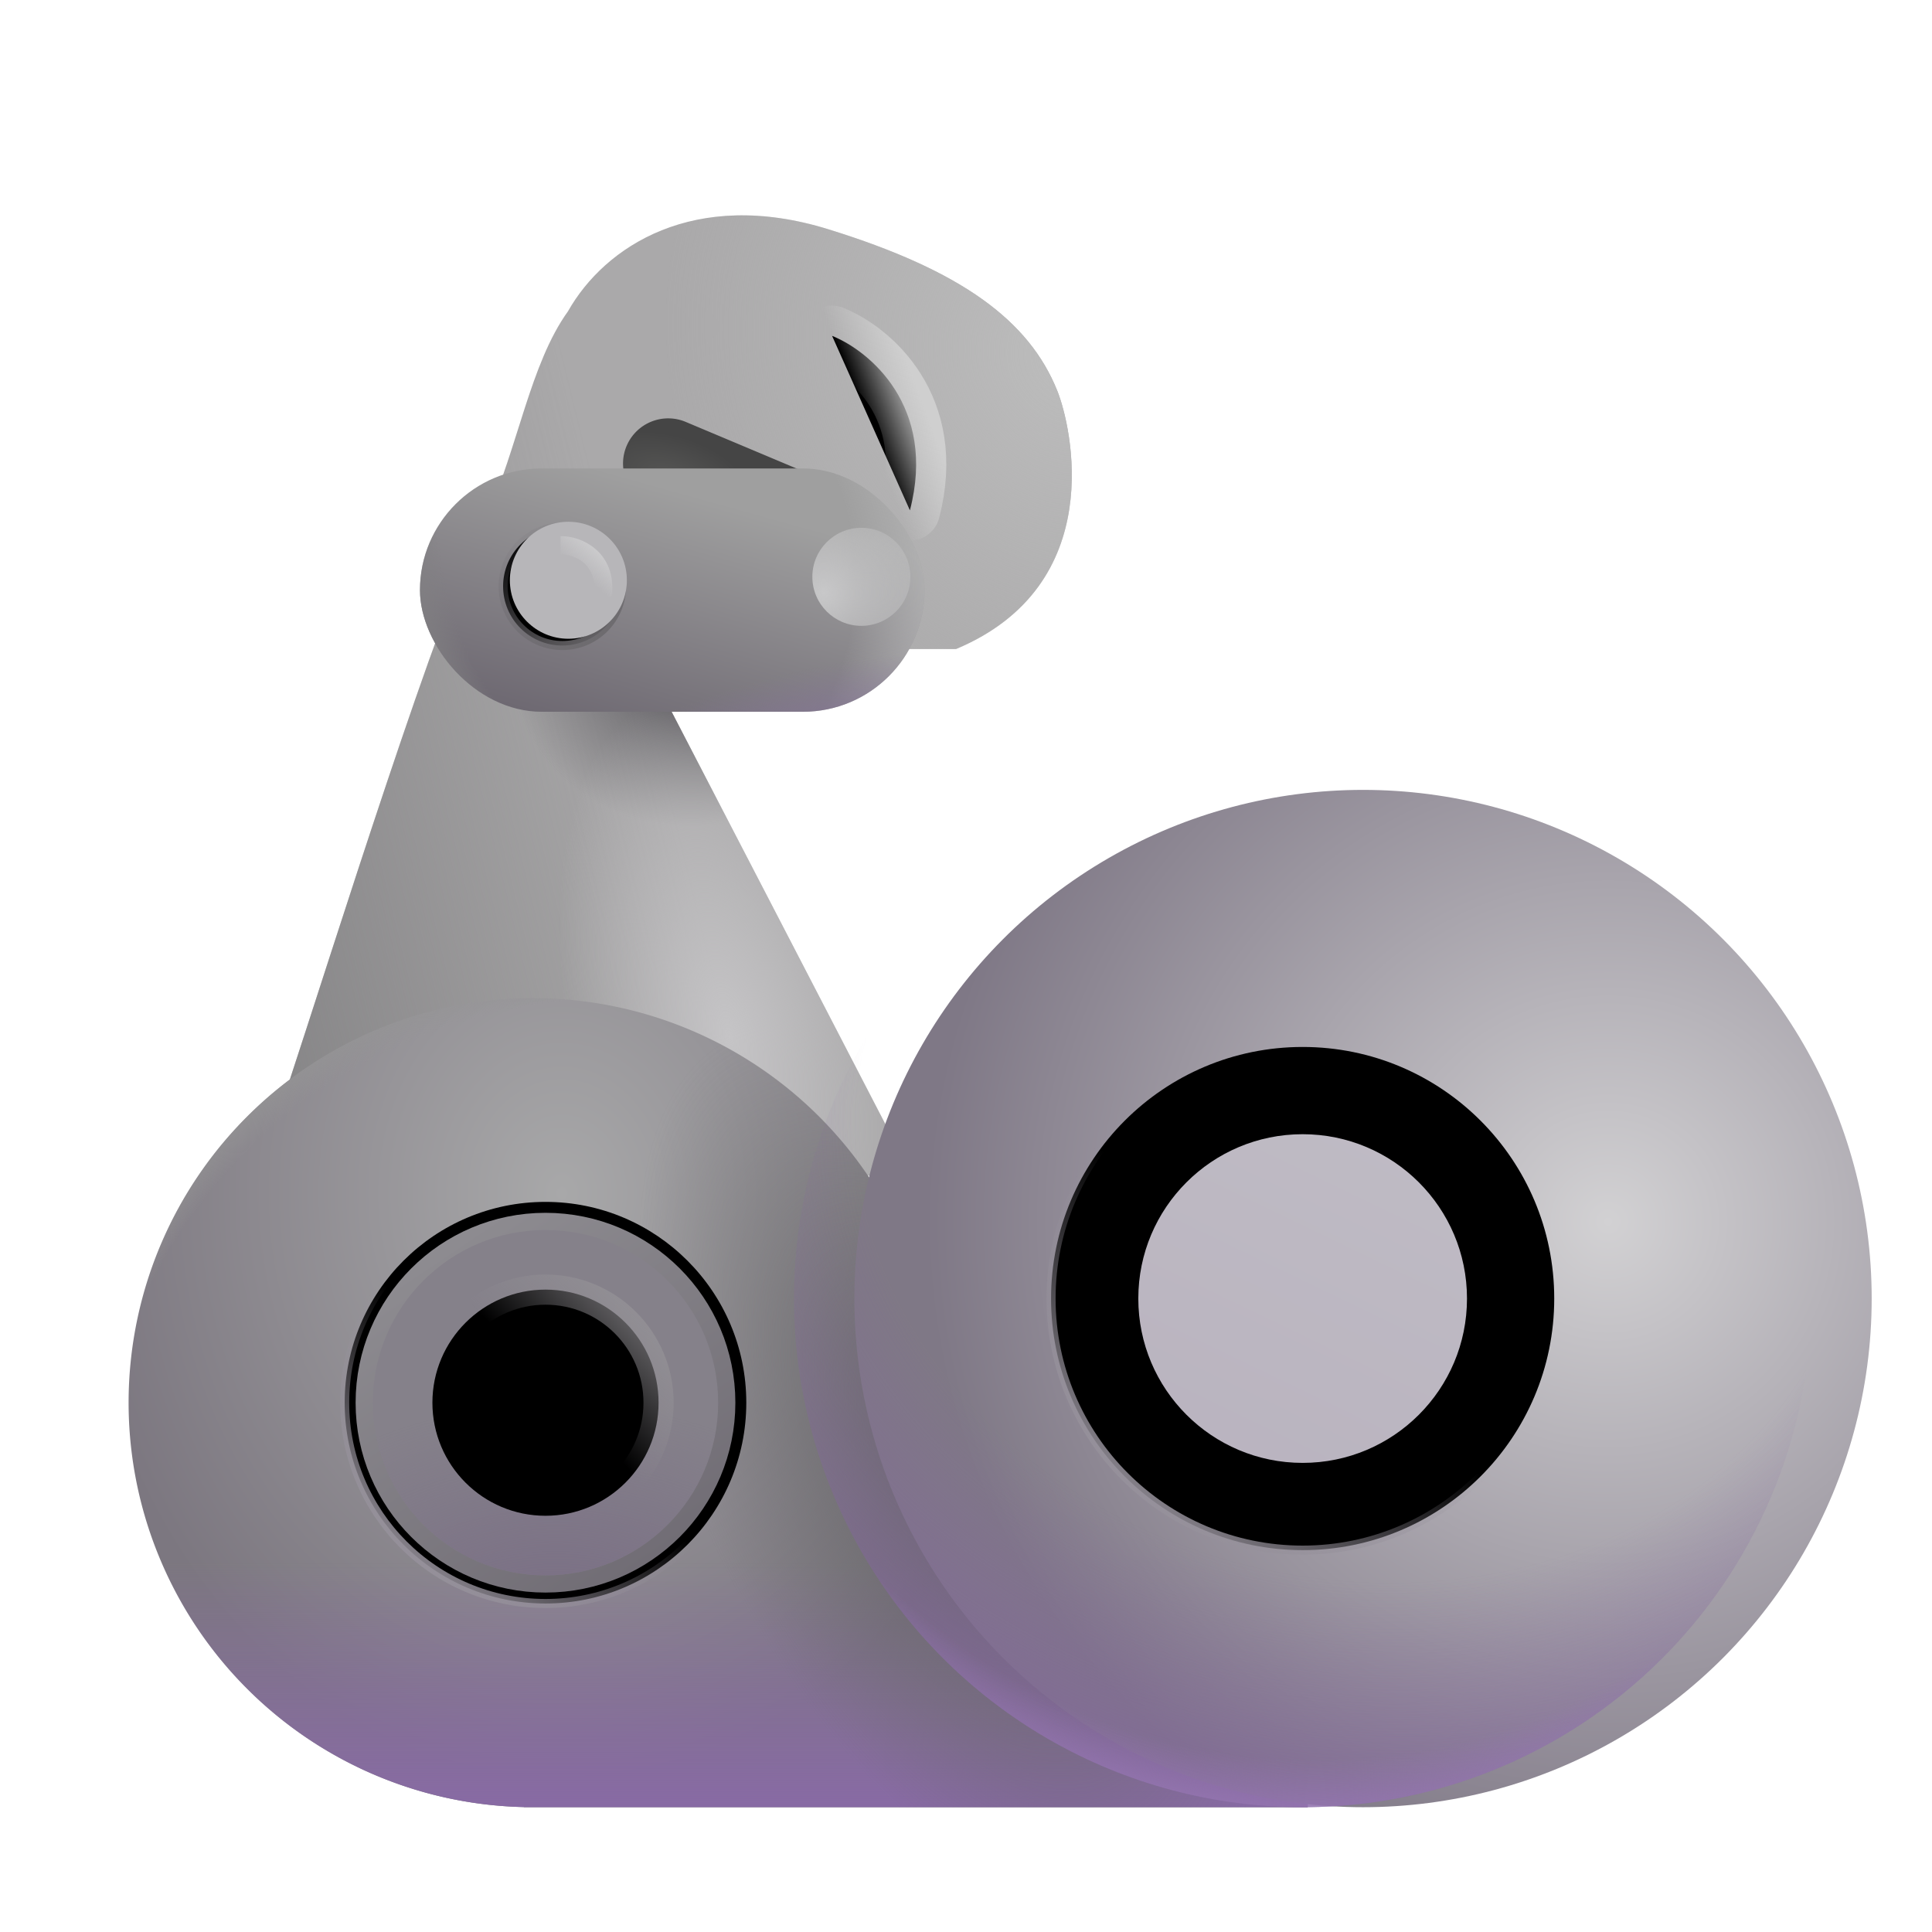 <svg width="100%" height="100%" viewBox="0 0 32 32" xmlns="http://www.w3.org/2000/svg"><g filter="url(#a)"><path fill="#AAA9AA" d="M3.211 18.156c-.675 2.05-.979 3.604-1 4.031l11.313-2.875-4.438-8.562h5.25c2.532-1.063 1.91-3.696 1.676-4.277-.465-1.157-1.574-1.989-3.793-2.676-2.218-.688-3.703.281-4.312 1.36-.625.866-.828 2.257-1.352 3.413-.781 1.5-2.5 7.024-3.344 9.586"/><path fill="url(#b)" d="M3.211 18.156c-.675 2.05-.979 3.604-1 4.031l11.313-2.875-4.438-8.562h5.25c2.532-1.063 1.91-3.696 1.676-4.277-.465-1.157-1.574-1.989-3.793-2.676-2.218-.688-3.703.281-4.312 1.36-.625.866-.828 2.257-1.352 3.413-.781 1.5-2.5 7.024-3.344 9.586"/><path fill="url(#c)" d="M3.211 18.156c-.675 2.05-.979 3.604-1 4.031l11.313-2.875-4.438-8.562h5.25c2.532-1.063 1.91-3.696 1.676-4.277-.465-1.157-1.574-1.989-3.793-2.676-2.218-.688-3.703.281-4.312 1.36-.625.866-.828 2.257-1.352 3.413-.781 1.5-2.5 7.024-3.344 9.586"/><path fill="url(#d)" d="M3.211 18.156c-.675 2.05-.979 3.604-1 4.031l11.313-2.875-4.438-8.562h5.25c2.532-1.063 1.91-3.696 1.676-4.277-.465-1.157-1.574-1.989-3.793-2.676-2.218-.688-3.703.281-4.312 1.36-.625.866-.828 2.257-1.352 3.413-.781 1.5-2.5 7.024-3.344 9.586"/><path fill="url(#e)" d="M3.211 18.156c-.675 2.05-.979 3.604-1 4.031l11.313-2.875-4.438-8.562h5.25c2.532-1.063 1.91-3.696 1.676-4.277-.465-1.157-1.574-1.989-3.793-2.676-2.218-.688-3.703.281-4.312 1.36-.625.866-.828 2.257-1.352 3.413-.781 1.5-2.5 7.024-3.344 9.586"/></g><path fill="url(#f)" d="M15.53 23.233a6.7 6.7 0 1 0-6.852 6.698v.002H21.66v-6.7z"/><path fill="url(#g)" d="M15.53 23.233a6.7 6.7 0 1 0-6.852 6.698v.002H21.66v-6.7z"/><path fill="url(#h)" d="M15.53 23.233a6.7 6.7 0 1 0-6.852 6.698v.002H21.66v-6.7z"/><path fill="url(#i)" d="M15.53 23.233a6.7 6.7 0 1 0-6.852 6.698v.002H21.66v-6.7z"/><g filter="url(#j)"><circle cx="9.035" cy="23.233" r="3.326" stroke="url(#k)" stroke-width=".15"/></g><g filter="url(#l)"><circle cx="9.035" cy="23.233" r="2.895" stroke="url(#m)" stroke-width=".5"/></g><g filter="url(#n)"><circle cx="9.035" cy="23.233" r="2.86" fill="#85818A"/></g><circle cx="9.035" cy="23.233" r="2.86" fill="url(#o)"/><g filter="url(#p)"><circle cx="9.035" cy="23.233" r="1.873" stroke="url(#q)" stroke-width=".5"/></g><g filter="url(#r)"><circle cx="21.576" cy="21.508" r="8.425" fill="url(#s)"/></g><circle cx="21.576" cy="21.508" r="8.425" fill="url(#t)"/><circle cx="21.576" cy="21.508" r="8.425" fill="url(#u)"/><g filter="url(#v)"><circle cx="21.576" cy="21.508" r="3.652" stroke="url(#w)" stroke-width=".5"/></g><circle cx="21.576" cy="21.509" r="3.607" fill="url(#x)"/><circle cx="21.576" cy="21.509" r="3.607" fill="url(#y)"/><g filter="url(#z)"><circle cx="21.576" cy="21.508" r="4.167" stroke="url(#A)" stroke-width=".15"/></g><g filter="url(#B)"><circle cx="21.576" cy="21.508" r="2.722" fill="url(#C)"/></g><path fill="url(#D)" d="M11.737 8.011a.748.748 0 1 1-.377-1.022l2.43 1.022z"/><g filter="url(#E)"><path stroke="url(#F)" stroke-linecap="round" d="M13.782 5.563c.617.247 1.737 1.171 1.289 2.89"/></g><rect width="8.357" height="4.03" x="6.956" y="7.759" fill="url(#G)" rx="2.015"/><rect width="8.357" height="4.03" x="6.956" y="7.759" fill="url(#H)" rx="2.015"/><rect width="8.357" height="4.03" x="6.956" y="7.759" fill="url(#I)" rx="2.015"/><rect width="8.357" height="4.03" x="6.956" y="7.759" fill="url(#J)" rx="2.015"/><g filter="url(#K)"><circle cx="9.314" cy="9.711" r=".981" stroke="url(#L)" stroke-width=".15"/></g><g filter="url(#M)"><circle cx="9.314" cy="9.711" r=".969" fill="#B7B6B9"/></g><g filter="url(#N)"><circle cx="14.267" cy="9.554" r=".812" fill="url(#O)"/></g><g filter="url(#P)"><path fill="url(#Q)" d="M9.84 9.795a.15.15 0 1 0 .299.021zm-.556-.615c.114 0 .265.041.38.138.107.09.193.237.176.477l.299.021c.023-.334-.1-.575-.283-.728a.9.9 0 0 0-.572-.208z"/></g><defs><radialGradient id="c" cx="0" cy="0" r="1" gradientTransform="rotate(68.085 -2.874 12.847)scale(2.931 3.203)" gradientUnits="userSpaceOnUse"><stop offset=".157" stop-color="#58565B"/><stop offset="1" stop-color="#58565B" stop-opacity="0"/></radialGradient><radialGradient id="d" cx="0" cy="0" r="1" gradientTransform="rotate(77.574 -5.4 15.18)scale(5.664 2.616)" gradientUnits="userSpaceOnUse"><stop stop-color="#C5C4C6"/><stop offset="1" stop-color="#C5C4C6" stop-opacity="0"/></radialGradient><radialGradient id="e" cx="0" cy="0" r="1" gradientTransform="matrix(-5.479 3.562 -3.904 -6.004 16.253 5.937)" gradientUnits="userSpaceOnUse"><stop stop-color="#BCBCBC"/><stop offset="1" stop-color="#BCBCBC" stop-opacity="0"/></radialGradient><radialGradient id="f" cx="0" cy="0" r="1" gradientTransform="matrix(0 9.794 -8.093 0 9.3 19.75)" gradientUnits="userSpaceOnUse"><stop stop-color="#A8A8A9"/><stop offset="1" stop-color="#7C7780"/></radialGradient><radialGradient id="h" cx="0" cy="0" r="1" gradientTransform="matrix(-3.652 1.882 -3.657 -7.099 15.757 24.305)" gradientUnits="userSpaceOnUse"><stop stop-color="#676668"/><stop offset="1" stop-color="#676668" stop-opacity="0"/></radialGradient><radialGradient id="i" cx="0" cy="0" r="1" gradientTransform="rotate(-132.632 11.876 10.906)scale(11.806 10.25)" gradientUnits="userSpaceOnUse"><stop offset=".942" stop-color="#959595" stop-opacity="0"/><stop offset="1" stop-color="#959595"/></radialGradient><radialGradient id="o" cx="0" cy="0" r="1" gradientTransform="matrix(0 -5.236 6.594 0 9.211 28.469)" gradientUnits="userSpaceOnUse"><stop stop-color="#746582"/><stop offset="1" stop-color="#746582" stop-opacity="0"/></radialGradient><radialGradient id="s" cx="0" cy="0" r="1" gradientTransform="rotate(152.865 10.365 13.216)scale(11.237)" gradientUnits="userSpaceOnUse"><stop stop-color="#D2D1D3"/><stop offset="1" stop-color="#7F7886"/></radialGradient><radialGradient id="t" cx="0" cy="0" r="1" gradientTransform="rotate(100.607 3.305 18.888)scale(14.188 16.762)" gradientUnits="userSpaceOnUse"><stop offset=".495" stop-color="#83659E" stop-opacity="0"/><stop offset=".912" stop-color="#83659E"/></radialGradient><radialGradient id="u" cx="0" cy="0" r="1" gradientTransform="rotate(102.067 3.44 18.11)scale(11.659 11.369)" gradientUnits="userSpaceOnUse"><stop offset=".907" stop-color="#9677B2" stop-opacity="0"/><stop offset="1" stop-color="#9677B2"/></radialGradient><radialGradient id="w" cx="0" cy="0" r="1" gradientTransform="rotate(-54.654 33.063 -6.525)scale(7.049 9.447)" gradientUnits="userSpaceOnUse"><stop stop-color="#696073"/><stop offset="1" stop-color="#A5A4A6"/></radialGradient><radialGradient id="x" cx="0" cy="0" r="1" gradientTransform="rotate(138.325 8.555 14.454)scale(7.238 8.725)" gradientUnits="userSpaceOnUse"><stop stop-color="#E8E7E9"/><stop offset="1" stop-color="#8E8796"/></radialGradient><radialGradient id="y" cx="0" cy="0" r="1" gradientTransform="rotate(-60.709 32.382 -2.703)scale(4.73)" gradientUnits="userSpaceOnUse"><stop stop-color="#89739F"/><stop offset="1" stop-color="#89739F" stop-opacity="0"/></radialGradient><radialGradient id="D" cx="0" cy="0" r="1" gradientTransform="matrix(.172 -.648 1.3 .345 11.07 7.875)" gradientUnits="userSpaceOnUse"><stop stop-color="#555554"/><stop offset="1" stop-color="#454545"/></radialGradient><radialGradient id="H" cx="0" cy="0" r="1" gradientTransform="matrix(9.699 0 0 7.552 6.713 9.598)" gradientUnits="userSpaceOnUse"><stop offset=".766" stop-color="#C1C1C2" stop-opacity="0"/><stop offset="1" stop-color="#C1C1C2"/></radialGradient><radialGradient id="I" cx="0" cy="0" r="1" gradientTransform="rotate(159.344 7.133 5.15)scale(9.264 7.213)" gradientUnits="userSpaceOnUse"><stop offset=".926" stop-color="#818082" stop-opacity="0"/><stop offset="1" stop-color="#818082"/></radialGradient><radialGradient id="J" cx="0" cy="0" r="1" gradientTransform="rotate(-102.875 11.683 .79)scale(1.273 4.361)" gradientUnits="userSpaceOnUse"><stop stop-color="#877798"/><stop offset="1" stop-color="#877798" stop-opacity="0"/></radialGradient><radialGradient id="O" cx="0" cy="0" r="1" gradientTransform="rotate(-32.152 23.859 -18.762)scale(2.336)" gradientUnits="userSpaceOnUse"><stop stop-color="#C8C8C9"/><stop offset="1" stop-color="#C8C8C9" stop-opacity="0"/></radialGradient><filter id="a" width="15.541" height="18.621" x="2.211" y="3.566" color-interpolation-filters="sRGB" filterUnits="userSpaceOnUse"><feFlood flood-opacity="0" result="BackgroundImageFix"/><feBlend in="SourceGraphic" in2="BackgroundImageFix" result="shape"/><feColorMatrix in="SourceAlpha" result="hardAlpha" values="0 0 0 0 0 0 0 0 0 0 0 0 0 0 0 0 0 0 127 0"/><feOffset dx="1.5"/><feGaussianBlur stdDeviation="1.5"/><feComposite in2="hardAlpha" k2="-1" k3="1" operator="arithmetic"/><feColorMatrix values="0 0 0 0 0 0 0 0 0 0 0 0 0 0 0 0 0 0 0.25 0"/><feBlend in2="shape" result="effect1_innerShadow_20020_4391"/></filter><filter id="j" width="7.103" height="7.103" x="5.484" y="19.681" color-interpolation-filters="sRGB" filterUnits="userSpaceOnUse"><feFlood flood-opacity="0" result="BackgroundImageFix"/><feBlend in="SourceGraphic" in2="BackgroundImageFix" result="shape"/><feGaussianBlur result="effect1_foregroundBlur_20020_4391" stdDeviation=".075"/></filter><filter id="l" width="7.09" height="7.09" x="5.49" y="19.688" color-interpolation-filters="sRGB" filterUnits="userSpaceOnUse"><feFlood flood-opacity="0" result="BackgroundImageFix"/><feBlend in="SourceGraphic" in2="BackgroundImageFix" result="shape"/><feGaussianBlur result="effect1_foregroundBlur_20020_4391" stdDeviation=".2"/></filter><filter id="n" width="5.719" height="5.719" x="6.176" y="20.373" color-interpolation-filters="sRGB" filterUnits="userSpaceOnUse"><feFlood flood-opacity="0" result="BackgroundImageFix"/><feBlend in="SourceGraphic" in2="BackgroundImageFix" result="shape"/><feColorMatrix in="SourceAlpha" result="hardAlpha" values="0 0 0 0 0 0 0 0 0 0 0 0 0 0 0 0 0 0 127 0"/><feOffset/><feGaussianBlur stdDeviation="1"/><feComposite in2="hardAlpha" k2="-1" k3="1" operator="arithmetic"/><feColorMatrix values="0 0 0 0 0.365 0 0 0 0 0.345 0 0 0 0 0.388 0 0 0 1 0"/><feBlend in2="shape" result="effect1_innerShadow_20020_4391"/><feColorMatrix in="SourceAlpha" result="hardAlpha" values="0 0 0 0 0 0 0 0 0 0 0 0 0 0 0 0 0 0 127 0"/><feOffset/><feGaussianBlur stdDeviation=".1"/><feComposite in2="hardAlpha" k2="-1" k3="1" operator="arithmetic"/><feColorMatrix values="0 0 0 0 0.302 0 0 0 0 0.282 0 0 0 0 0.325 0 0 0 1 0"/><feBlend in2="effect1_innerShadow_20020_4391" result="effect2_innerShadow_20020_4391"/></filter><filter id="p" width="4.847" height="4.847" x="6.612" y="20.809" color-interpolation-filters="sRGB" filterUnits="userSpaceOnUse"><feFlood flood-opacity="0" result="BackgroundImageFix"/><feBlend in="SourceGraphic" in2="BackgroundImageFix" result="shape"/><feGaussianBlur result="effect1_foregroundBlur_20020_4391" stdDeviation=".15"/></filter><filter id="r" width="17.849" height="16.849" x="13.151" y="13.084" color-interpolation-filters="sRGB" filterUnits="userSpaceOnUse"><feFlood flood-opacity="0" result="BackgroundImageFix"/><feBlend in="SourceGraphic" in2="BackgroundImageFix" result="shape"/><feColorMatrix in="SourceAlpha" result="hardAlpha" values="0 0 0 0 0 0 0 0 0 0 0 0 0 0 0 0 0 0 127 0"/><feOffset dx="1"/><feGaussianBlur stdDeviation="1.5"/><feComposite in2="hardAlpha" k2="-1" k3="1" operator="arithmetic"/><feColorMatrix values="0 0 0 0 0.506 0 0 0 0 0.502 0 0 0 0 0.51 0 0 0 1 0"/><feBlend in2="shape" result="effect1_innerShadow_20020_4391"/></filter><filter id="v" width="8.303" height="8.303" x="17.424" y="17.357" color-interpolation-filters="sRGB" filterUnits="userSpaceOnUse"><feFlood flood-opacity="0" result="BackgroundImageFix"/><feBlend in="SourceGraphic" in2="BackgroundImageFix" result="shape"/><feGaussianBlur result="effect1_foregroundBlur_20020_4391" stdDeviation=".125"/></filter><filter id="z" width="8.784" height="8.784" x="17.183" y="17.116" color-interpolation-filters="sRGB" filterUnits="userSpaceOnUse"><feFlood flood-opacity="0" result="BackgroundImageFix"/><feBlend in="SourceGraphic" in2="BackgroundImageFix" result="shape"/><feGaussianBlur result="effect1_foregroundBlur_20020_4391" stdDeviation=".075"/></filter><filter id="B" width="6.445" height="6.445" x="18.353" y="18.286" color-interpolation-filters="sRGB" filterUnits="userSpaceOnUse"><feFlood flood-opacity="0" result="BackgroundImageFix"/><feBlend in="SourceGraphic" in2="BackgroundImageFix" result="shape"/><feGaussianBlur result="effect1_foregroundBlur_20020_4391" stdDeviation=".25"/></filter><filter id="E" width="3.892" height="5.39" x="12.532" y="4.312" color-interpolation-filters="sRGB" filterUnits="userSpaceOnUse"><feFlood flood-opacity="0" result="BackgroundImageFix"/><feBlend in="SourceGraphic" in2="BackgroundImageFix" result="shape"/><feGaussianBlur result="effect1_foregroundBlur_20020_4391" stdDeviation=".375"/></filter><filter id="K" width="2.412" height="2.412" x="8.107" y="8.505" color-interpolation-filters="sRGB" filterUnits="userSpaceOnUse"><feFlood flood-opacity="0" result="BackgroundImageFix"/><feBlend in="SourceGraphic" in2="BackgroundImageFix" result="shape"/><feGaussianBlur result="effect1_foregroundBlur_20020_4391" stdDeviation=".075"/></filter><filter id="M" width="2.038" height="2.038" x="8.344" y="8.642" color-interpolation-filters="sRGB" filterUnits="userSpaceOnUse"><feFlood flood-opacity="0" result="BackgroundImageFix"/><feBlend in="SourceGraphic" in2="BackgroundImageFix" result="shape"/><feColorMatrix in="SourceAlpha" result="hardAlpha" values="0 0 0 0 0 0 0 0 0 0 0 0 0 0 0 0 0 0 127 0"/><feOffset dx=".1" dy="-.1"/><feGaussianBlur stdDeviation=".25"/><feComposite in2="hardAlpha" k2="-1" k3="1" operator="arithmetic"/><feColorMatrix values="0 0 0 0 0.525 0 0 0 0 0.502 0 0 0 0 0.549 0 0 0 1 0"/><feBlend in2="shape" result="effect1_innerShadow_20020_4391"/></filter><filter id="N" width="3.624" height="3.624" x="12.455" y="7.742" color-interpolation-filters="sRGB" filterUnits="userSpaceOnUse"><feFlood flood-opacity="0" result="BackgroundImageFix"/><feBlend in="SourceGraphic" in2="BackgroundImageFix" result="shape"/><feGaussianBlur result="effect1_foregroundBlur_20020_4391" stdDeviation=".5"/></filter><filter id="P" width="1.157" height="1.375" x="9.134" y="8.73" color-interpolation-filters="sRGB" filterUnits="userSpaceOnUse"><feFlood flood-opacity="0" result="BackgroundImageFix"/><feBlend in="SourceGraphic" in2="BackgroundImageFix" result="shape"/><feGaussianBlur result="effect1_foregroundBlur_20020_4391" stdDeviation=".075"/></filter><linearGradient id="b" x1="-.257" x2="10.243" y1="18.312" y2="15.75" gradientUnits="userSpaceOnUse"><stop stop-color="#777678"/><stop offset="1" stop-color="#777678" stop-opacity="0"/></linearGradient><linearGradient id="g" x1="12.215" x2="12.215" y1="29.933" y2="25.891" gradientUnits="userSpaceOnUse"><stop stop-color="#886AA4"/><stop offset="1" stop-color="#886AA4" stop-opacity="0"/></linearGradient><linearGradient id="k" x1="6.723" x2="9.035" y1="26.24" y2="23.536" gradientUnits="userSpaceOnUse"><stop stop-color="#96919B"/><stop offset="1" stop-color="#96919B" stop-opacity="0"/></linearGradient><linearGradient id="m" x1="7.54" x2="11.089" y1="20.588" y2="25.878" gradientUnits="userSpaceOnUse"><stop stop-color="#8D8B90"/><stop offset="1" stop-color="#706C74"/></linearGradient><linearGradient id="q" x1="11.33" x2="9.365" y1="21.359" y2="23.233" gradientUnits="userSpaceOnUse"><stop stop-color="#99979B"/><stop offset="1" stop-color="#918E93" stop-opacity="0"/></linearGradient><linearGradient id="A" x1="18.679" x2="21.576" y1="25.276" y2="21.889" gradientUnits="userSpaceOnUse"><stop stop-color="#96919B"/><stop offset="1" stop-color="#96919B" stop-opacity="0"/></linearGradient><linearGradient id="C" x1="23.175" x2="20.325" y1="18.786" y2="24.703" gradientUnits="userSpaceOnUse"><stop stop-color="#BFBBC4"/><stop offset="1" stop-color="#B9B3BF"/></linearGradient><linearGradient id="F" x1="15.174" x2="14.238" y1="6.375" y2="6.731" gradientUnits="userSpaceOnUse"><stop stop-color="#CFCFCF"/><stop offset="1" stop-color="#CFCFCF" stop-opacity="0"/></linearGradient><linearGradient id="G" x1="12.586" x2="11.461" y1="8.5" y2="12.531" gradientUnits="userSpaceOnUse"><stop stop-color="#9F9F9F"/><stop offset="1" stop-color="#6E6972"/></linearGradient><linearGradient id="L" x1="10.22" x2="8.634" y1="10.551" y2="8.593" gradientUnits="userSpaceOnUse"><stop stop-color="#6C6A6D"/><stop offset="1" stop-color="#6B686F" stop-opacity="0"/></linearGradient><linearGradient id="Q" x1="10.055" x2="9.638" y1="9.03" y2="9.514" gradientUnits="userSpaceOnUse"><stop stop-color="#D2D2D3"/><stop offset="1" stop-color="#D2D2D3" stop-opacity="0"/></linearGradient></defs></svg>